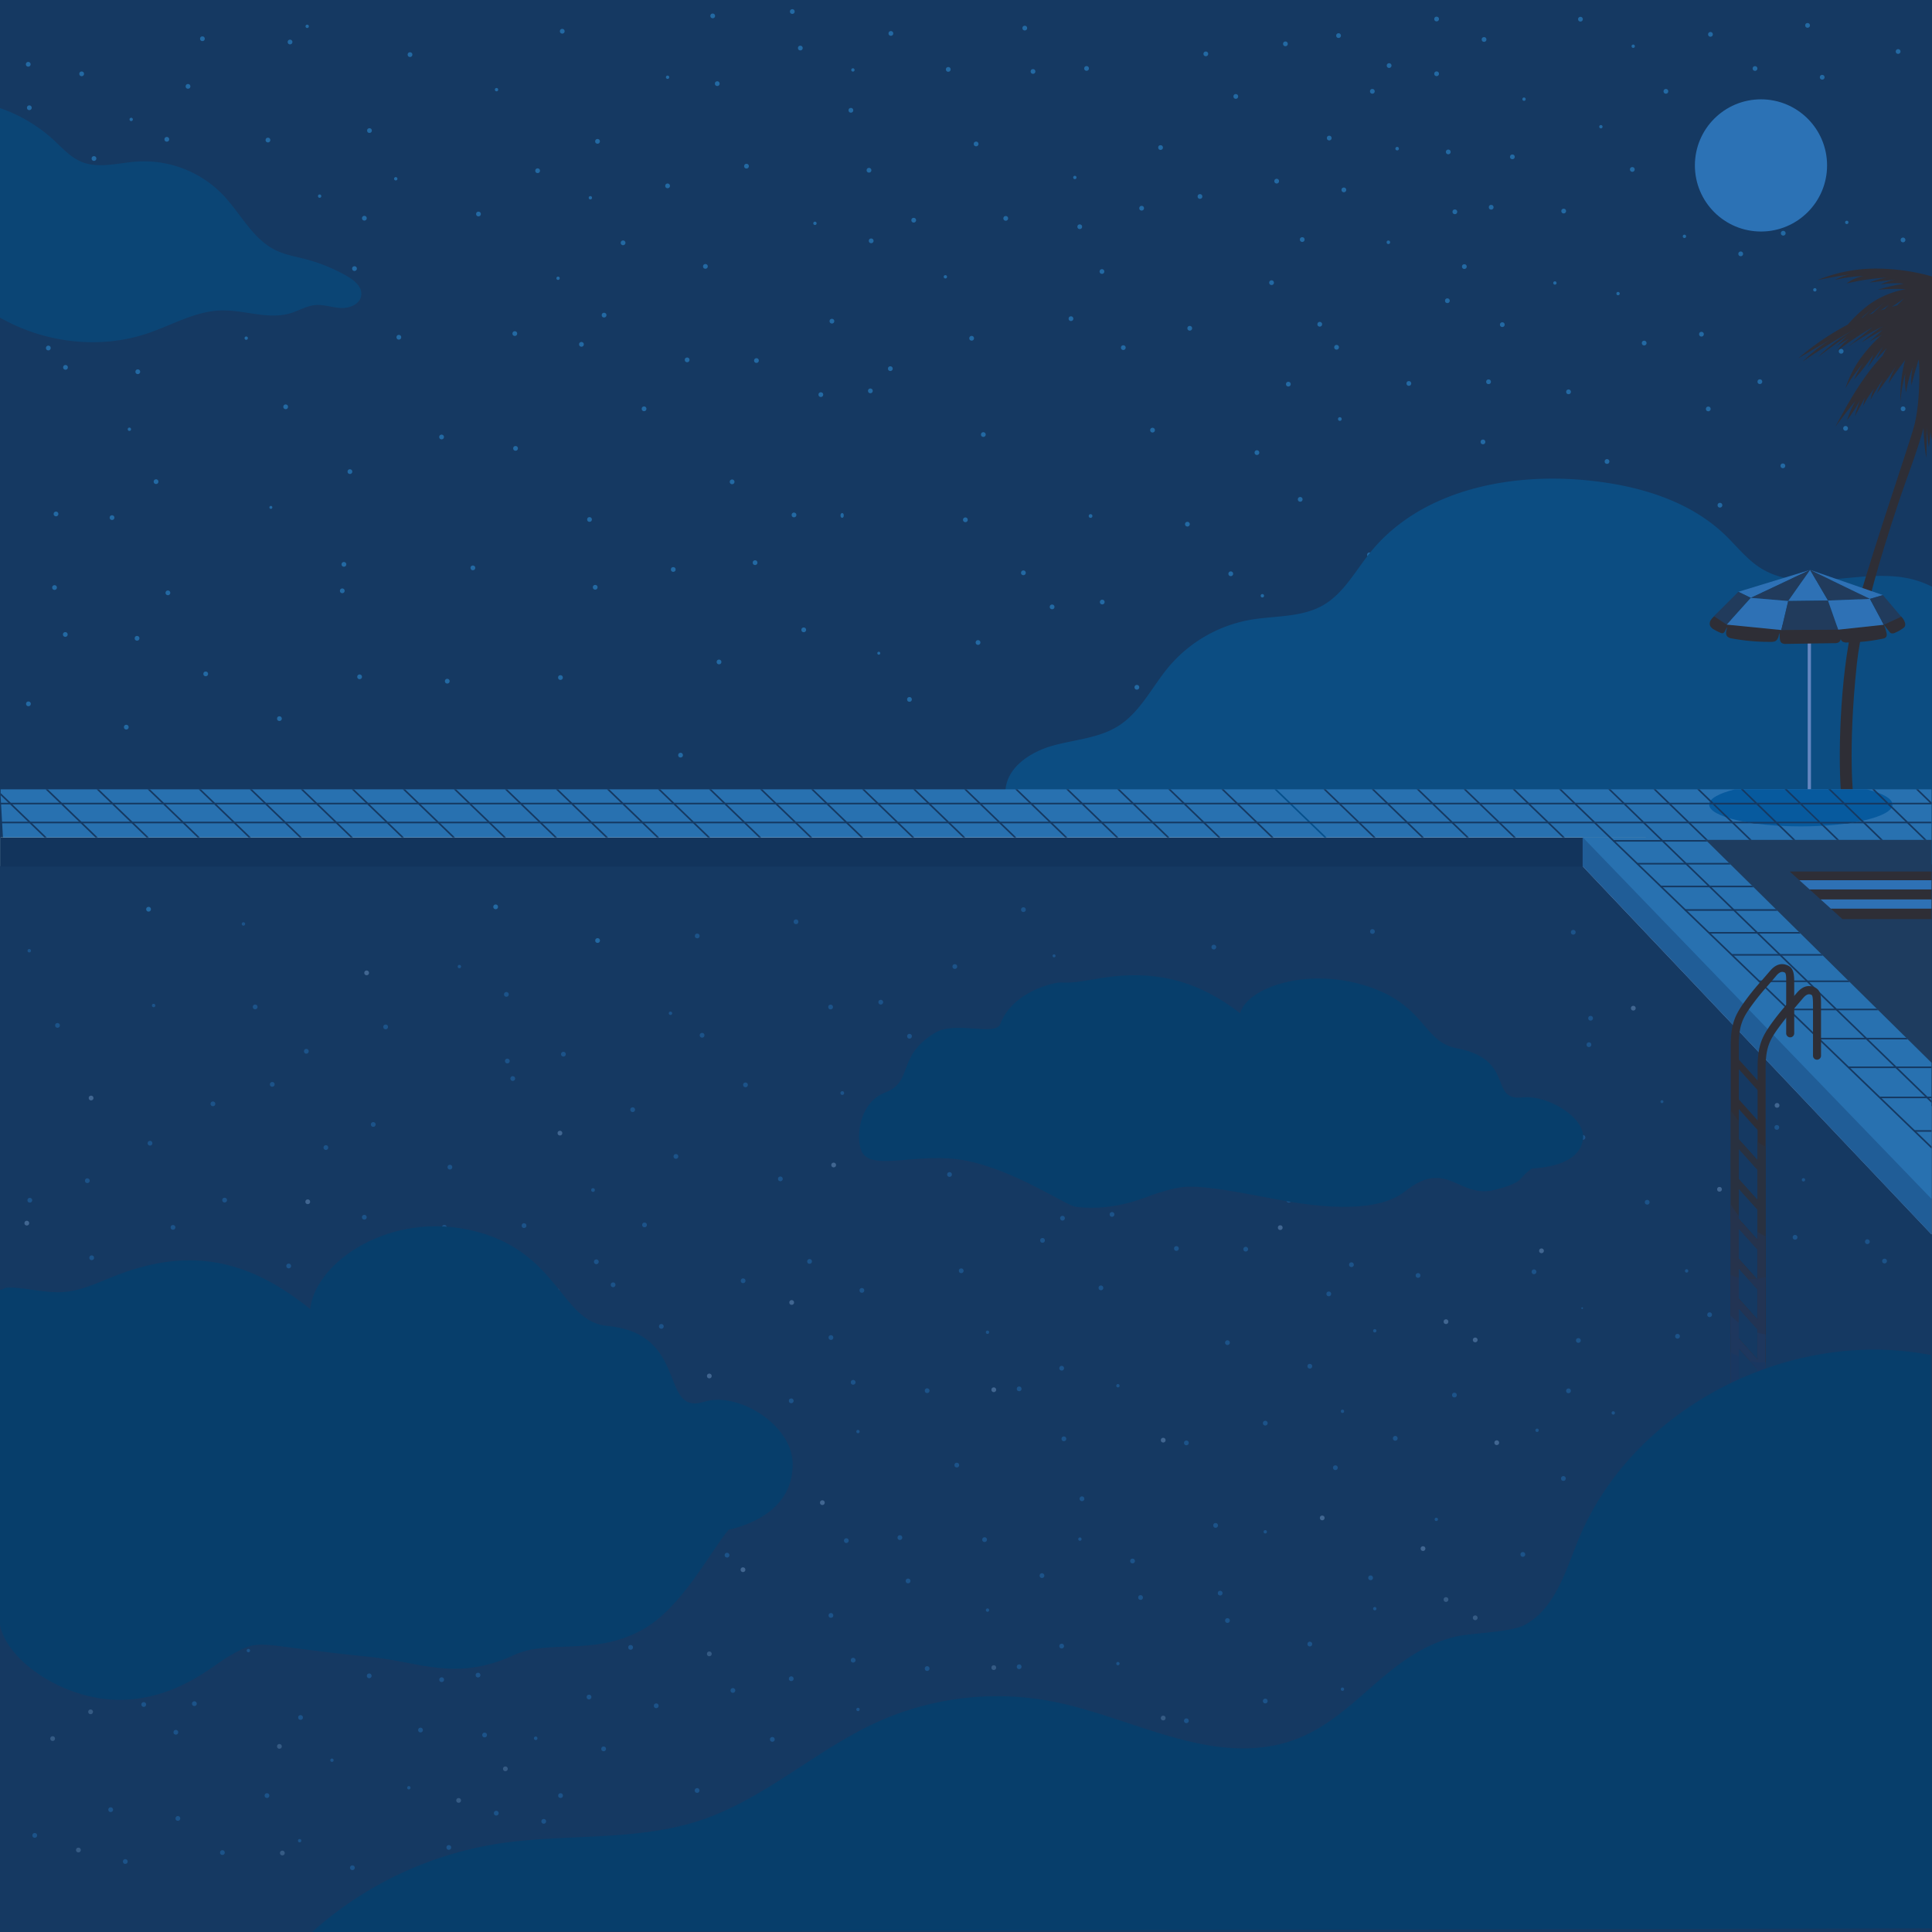 <svg id="Places" xmlns="http://www.w3.org/2000/svg" width="21.2cm" height="21.2cm" viewBox="0 0 601 601">
    <defs>
        <style>
            .cls-1{fill:#153962;}.cls-2{fill:#2369a3;}.cls-3{fill:#416691;}.cls-4{opacity:0.74;}.cls-5{fill:#1f5c97;}.cls-6{fill:#a4d5ed;}.cls-7{fill:#b1dcf2;}.cls-8{fill:#c5e2f3;}.cls-9{fill:#0c4d82;}.cls-10{fill:#0b4575;}.cls-11{fill:#6486c0;}.cls-12{fill:#2e2e36;}.cls-13{fill:#1e3c5f;}.cls-14{fill:#2871b0;}.cls-15{fill:url(#linear-gradient);}.cls-16{fill:url(#linear-gradient-2);}.cls-17{fill:#12345c;}.cls-18{fill:#205d97;}.cls-19{fill:#2e71b5;}.cls-20{fill:#2c72b5;}.cls-21{fill:#213b5c;}.cls-22{fill:#06508c;}.cls-23{fill:#075a9e;}.cls-24{fill:#293140;}.cls-25{fill:#25334d;}.cls-26{opacity:0.2;}.cls-27{fill:#273245;}.cls-28{fill:#223454;}.cls-29{fill:#1e375e;}.cls-30{fill:#193761;}.cls-31{fill:#073e6b;}
        </style>
        <linearGradient id="linear-gradient" x1="0.2" y1="258.61" x2="511.95" y2="258.61"
                        gradientUnits="userSpaceOnUse">
            <stop offset="0" stop-color="#8fa2b1"/>
            <stop offset="0.52" stop-color="#abb6c6"/>
            <stop offset="0.76" stop-color="#a9b4c4"/>
            <stop offset="0.89" stop-color="#a1afbe"/>
            <stop offset="1" stop-color="#93a5b4"/>
        </linearGradient>
        <linearGradient id="linear-gradient-2" x1="602.55" y1="365.84" x2="509.56" y2="269.23"
                        gradientUnits="userSpaceOnUse">
            <stop offset="0" stop-color="#6b8bb4"/>
            <stop offset="1" stop-color="#90a3c6"/>
        </linearGradient>
    </defs>
    <g id="background">
        <rect class="cls-1" width="601" height="601"/>
    </g>
    <g id="water">
        <polygon class="cls-1" points="600.65 601 0 601 0 253.45 505.57 253.45 600.65 358.96 600.65 601"/>
    </g>
    <g id="stars">
        <circle class="cls-2" cx="25.4" cy="22.97" r="0.74"/>
        <circle class="cls-2" cx="58.48" cy="26.87" r="0.74"/>
        <circle class="cls-2" cx="51.89" cy="43.34" r="0.74"/>
        <circle class="cls-2" cx="41.27" cy="63.45" r="0.74"/>
        <circle class="cls-2" cx="47.4" cy="70.66" r="0.74"/>
        <circle class="cls-2" cx="42.86" cy="115.64" r="0.74"/>
        <circle class="cls-2" cx="63.99" cy="209.63" r="0.74"/>
        <circle class="cls-2" cx="20.37" cy="114.28" r="0.74"/>
        <circle class="cls-2" cx="15.03" cy="108.26" r="0.74"/>
        <circle class="cls-2" cx="8.78" cy="20" r="0.74"/>
        <circle class="cls-2" cx="9.12" cy="33.52" r="0.74"/>
        <circle class="cls-2" cx="62.96" cy="12.05" r="0.74"/>
        <circle class="cls-2" cx="90.22" cy="13.07" r="0.74"/>
        <circle class="cls-2" cx="99.43" cy="61.01" r="0.52"/>
        <circle class="cls-2" cx="64.33" cy="66.29" r="0.74"/>
        <circle class="cls-2" cx="79.43" cy="84.86" r="0.74"/>
        <circle class="cls-2" cx="108.85" cy="146.71" r="0.74"/>
        <circle class="cls-2" cx="52.23" cy="184.42" r="0.74"/>
        <circle class="cls-2" cx="124.07" cy="104.91" r="0.74"/>
        <circle class="cls-2" cx="148.84" cy="66.57" r="0.74"/>
        <circle class="cls-2" cx="88.86" cy="126.55" r="0.74"/>
        <circle class="cls-2" cx="127.54" cy="16.99" r="0.74"/>
        <circle class="cls-2" cx="174.9" cy="9.72" r="0.74"/>
        <circle class="cls-2" cx="167.24" cy="53.11" r="0.74"/>
        <circle class="cls-2" cx="183.65" cy="61.52" r="0.52"/>
        <circle class="cls-2" cx="173.6" cy="86.56" r="0.52"/>
        <circle class="cls-2" cx="160.14" cy="103.77" r="0.74"/>
        <circle class="cls-2" cx="160.37" cy="139.48" r="0.74"/>
        <circle class="cls-2" cx="147.1" cy="176.65" r="0.74"/>
        <circle class="cls-2" cx="137.36" cy="135.94" r="0.74"/>
        <circle class="cls-2" cx="183.38" cy="161.6" r="0.74"/>
        <circle class="cls-2" cx="185.89" cy="292.58" r="0.74"/>
        <circle class="cls-2" cx="154.18" cy="282.1" r="0.74"/>
        <circle class="cls-2" cx="139.13" cy="211.9" r="0.74"/>
        <circle class="cls-2" cx="211.7" cy="234.91" r="0.74"/>
        <circle class="cls-2" cx="185.15" cy="182.69" r="0.74"/>
        <circle class="cls-2" cx="86.92" cy="223.55" r="0.74"/>
        <circle class="cls-2" cx="46.21" cy="282.84" r="0.74"/>
        <circle class="cls-2" cx="39.28" cy="226.2" r="0.74"/>
        <circle class="cls-2" cx="180.87" cy="107.12" r="0.74"/>
        <circle class="cls-2" cx="187.91" cy="98.03" r="0.74"/>
        <circle class="cls-2" cx="193.82" cy="75.54" r="0.74"/>
        <circle class="cls-2" cx="207.67" cy="57.82" r="0.74"/>
        <circle class="cls-2" cx="185.87" cy="43.97" r="0.74"/>
        <circle class="cls-2" cx="491.64" cy="5.97" r="0.74"/>
        <circle class="cls-2" cx="508.05" cy="14.38" r="0.52"/>
        <circle class="cls-2" cx="498" cy="39.42" r="0.52"/>
        <circle class="cls-2" cx="518.22" cy="28.41" r="0.74"/>
        <circle class="cls-2" cx="532.08" cy="10.69" r="0.74"/>
        <circle class="cls-2" cx="207.67" cy="24.03" r="0.52"/>
        <circle class="cls-2" cx="221.7" cy="4.95" r="0.74"/>
        <circle class="cls-2" cx="213.75" cy="111.95" r="0.74"/>
        <circle class="cls-2" cx="200.35" cy="127.17" r="0.74"/>
        <circle class="cls-2" cx="232.21" cy="51.69" r="0.74"/>
        <circle class="cls-2" cx="223.12" cy="26.02" r="0.74"/>
        <circle class="cls-2" cx="235.31" cy="112.16" r="0.74"/>
        <circle class="cls-2" cx="265.32" cy="21.76" r="0.52"/>
        <circle class="cls-2" cx="248.96" cy="14.95" r="0.74"/>
        <circle class="cls-2" cx="246.46" cy="3.59" r="0.74"/>
        <circle class="cls-2" cx="277.13" cy="10.4" r="0.74"/>
        <circle class="cls-2" cx="271" cy="74.92" r="0.74"/>
        <circle class="cls-2" cx="282.91" cy="217.57" r="0.74"/>
        <circle class="cls-2" cx="304.24" cy="199.87" r="0.74"/>
        <circle class="cls-2" cx="318.35" cy="178.19" r="0.74"/>
        <circle class="cls-2" cx="342.88" cy="187.28" r="0.74"/>
        <circle class="cls-2" cx="353.65" cy="213.8" r="0.74"/>
        <circle class="cls-2" cx="270.32" cy="52.96" r="0.74"/>
        <circle class="cls-2" cx="294.98" cy="21.59" r="0.74"/>
        <circle class="cls-2" cx="312.86" cy="67.93" r="0.74"/>
        <circle class="cls-2" cx="294.08" cy="86.11" r="0.52"/>
        <circle class="cls-2" cx="305.89" cy="135.18" r="0.74"/>
        <circle class="cls-2" cx="333.15" cy="99.13" r="0.74"/>
        <circle class="cls-2" cx="302.25" cy="105.23" r="0.74"/>
        <circle class="cls-2" cx="334.36" cy="55.21" r="0.52"/>
        <circle class="cls-2" cx="355.13" cy="64.77" r="0.74"/>
        <circle class="cls-2" cx="342.79" cy="84.46" r="0.74"/>
        <circle class="cls-2" cx="370.1" cy="102.12" r="0.74"/>
        <circle class="cls-2" cx="349.43" cy="108.14" r="0.74"/>
        <circle class="cls-2" cx="300.3" cy="161.7" r="0.74"/>
        <circle class="cls-2" cx="327.28" cy="188.79" r="0.74"/>
        <circle class="cls-2" cx="369.37" cy="163.06" r="0.74"/>
        <circle class="cls-2" cx="382.86" cy="178.49" r="0.74"/>
        <circle class="cls-2" cx="384.38" cy="209.39" r="0.74"/>
        <circle class="cls-2" cx="443.75" cy="191.21" r="0.74"/>
        <circle class="cls-2" cx="426.01" cy="172.6" r="0.74"/>
        <circle class="cls-2" cx="441.76" cy="165.03" r="0.74"/>
        <circle class="cls-2" cx="461.31" cy="137.47" r="0.74"/>
        <circle class="cls-2" cx="481.31" cy="181.09" r="0.74"/>
        <circle class="cls-2" cx="505.97" cy="173.51" r="0.74"/>
        <circle class="cls-2" cx="516.57" cy="163.21" r="0.74"/>
        <circle class="cls-2" cx="521.89" cy="187.31" r="0.74"/>
        <circle class="cls-2" cx="554.61" cy="144.91" r="0.74"/>
        <circle class="cls-2" cx="583.38" cy="181.56" r="0.74"/>
        <circle class="cls-2" cx="443.44" cy="170.48" r="0.74"/>
        <circle class="cls-2" cx="392.69" cy="185.33" r="0.53"/>
        <circle class="cls-2" cx="458.36" cy="199.87" r="0.53"/>
        <circle class="cls-2" cx="525.53" cy="213.12" r="0.53"/>
        <circle class="cls-2" cx="553.47" cy="187.75" r="0.53"/>
        <circle class="cls-2" cx="592.17" cy="204.79" r="0.53"/>
        <circle class="cls-2" cx="358.52" cy="133.81" r="0.74"/>
        <circle class="cls-2" cx="373.28" cy="61.12" r="0.74"/>
        <circle class="cls-2" cx="361.02" cy="45.9" r="0.74"/>
        <circle class="cls-2" cx="375.1" cy="16.76" r="0.74"/>
        <circle class="cls-2" cx="384.42" cy="30" r="0.74"/>
        <circle class="cls-2" cx="399.86" cy="13.64" r="0.74"/>
        <circle class="cls-2" cx="413.49" cy="42.95" r="0.74"/>
        <circle class="cls-2" cx="397.14" cy="56.35" r="0.74"/>
        <circle class="cls-2" cx="405.09" cy="74.52" r="0.74"/>
        <circle class="cls-2" cx="395.55" cy="87.93" r="0.74"/>
        <circle class="cls-2" cx="410.54" cy="100.87" r="0.74"/>
        <circle class="cls-2" cx="416.79" cy="130.35" r="0.58"/>
        <circle class="cls-2" cx="339.25" cy="160.52" r="0.58"/>
        <circle class="cls-2" cx="400.77" cy="119.5" r="0.74"/>
        <circle class="cls-2" cx="391" cy="140.8" r="0.74"/>
        <circle class="cls-2" cx="404.46" cy="155.34" r="0.74"/>
        <circle class="cls-2" cx="415.77" cy="108.03" r="0.74"/>
        <circle class="cls-2" cx="426.9" cy="28.41" r="0.74"/>
        <circle class="cls-2" cx="432.12" cy="20.4" r="0.74"/>
        <circle class="cls-2" cx="416.39" cy="11.08" r="0.74"/>
        <circle class="cls-2" cx="446.89" cy="5.92" r="0.74"/>
        <circle class="cls-2" cx="446.89" cy="22.95" r="0.74"/>
        <circle class="cls-2" cx="461.65" cy="12.28" r="0.74"/>
        <circle class="cls-2" cx="450.52" cy="47.26" r="0.74"/>
        <circle class="cls-2" cx="452.57" cy="65.89" r="0.74"/>
        <circle class="cls-2" cx="463.87" cy="64.47" r="0.74"/>
        <circle class="cls-2" cx="455.52" cy="82.93" r="0.74"/>
        <circle class="cls-2" cx="450.24" cy="93.55" r="0.74"/>
        <circle class="cls-2" cx="418.04" cy="59.07" r="0.74"/>
        <circle class="cls-2" cx="562.29" cy="7.9" r="0.74"/>
        <circle class="cls-2" cx="545.94" cy="21.31" r="0.74"/>
        <circle class="cls-2" cx="546.56" cy="48.11" r="0.74"/>
        <circle class="cls-2" cx="566.84" cy="24.03" r="0.74"/>
        <circle class="cls-2" cx="431.89" cy="75.37" r="0.55"/>
        <circle class="cls-2" cx="434.62" cy="46.24" r="0.55"/>
        <circle class="cls-2" cx="335.88" cy="70.53" r="0.74"/>
        <circle class="cls-2" cx="321.34" cy="22.23" r="0.74"/>
        <circle class="cls-2" cx="338" cy="21.29" r="0.74"/>
        <circle class="cls-2" cx="318.78" cy="8.74" r="0.74"/>
        <circle class="cls-2" cx="303.64" cy="44.78" r="0.74"/>
        <circle class="cls-2" cx="253.51" cy="69.47" r="0.52"/>
        <circle class="cls-2" cx="219.43" cy="82.87" r="0.74"/>
        <circle class="cls-2" cx="255.34" cy="122.76" r="0.74"/>
        <ellipse class="cls-2" cx="261.97" cy="160.34" rx="0.51" ry="0.74"/>
        <circle class="cls-2" cx="258.79" cy="99.91" r="0.74"/>
        <circle class="cls-2" cx="276.96" cy="114.68" r="0.74"/>
        <circle class="cls-2" cx="270.75" cy="121.59" r="0.74"/>
        <circle class="cls-2" cx="535.03" cy="157.16" r="0.74"/>
        <circle class="cls-2" cx="531.4" cy="127.21" r="0.74"/>
        <circle class="cls-2" cx="485.15" cy="150.74" r="0.74"/>
        <circle class="cls-2" cx="487.93" cy="121.89" r="0.74"/>
        <circle class="cls-2" cx="574.11" cy="133.25" r="0.74"/>
        <circle class="cls-2" cx="499.9" cy="143.56" r="0.74"/>
        <circle class="cls-2" cx="463.05" cy="118.76" r="0.74"/>
        <circle class="cls-2" cx="227.74" cy="149.89" r="0.74"/>
        <circle class="cls-2" cx="284.23" cy="68.5" r="0.74"/>
        <circle class="cls-2" cx="591.98" cy="74.64" r="0.74"/>
        <circle class="cls-2" cx="592.8" cy="96.73" r="0.52"/>
        <circle class="cls-2" cx="574.49" cy="69.18" r="0.52"/>
        <circle class="cls-2" cx="590.46" cy="16.02" r="0.74"/>
        <circle class="cls-2" cx="592" cy="127.17" r="0.74"/>
        <circle class="cls-2" cx="541.49" cy="78.97" r="0.74"/>
        <circle class="cls-2" cx="540.81" cy="57.01" r="0.74"/>
        <circle class="cls-2" cx="564.56" cy="90.16" r="0.52"/>
        <circle class="cls-2" cx="572.74" cy="109.28" r="0.74"/>
        <circle class="cls-2" cx="523.99" cy="73.52" r="0.52"/>
        <circle class="cls-2" cx="529.28" cy="103.96" r="0.74"/>
        <circle class="cls-2" cx="511.46" cy="106.72" r="0.74"/>
        <circle class="cls-2" cx="547.45" cy="118.73" r="0.74"/>
        <circle class="cls-2" cx="554.72" cy="72.55" r="0.74"/>
        <circle class="cls-2" cx="556.56" cy="56.75" r="0.74"/>
        <circle class="cls-2" cx="264.69" cy="34.31" r="0.74"/>
        <circle class="cls-2" cx="69.44" cy="91.56" r="0.74"/>
        <circle class="cls-2" cx="26.22" cy="78.1" r="0.52"/>
        <circle class="cls-2" cx="48.54" cy="149.83" r="0.74"/>
        <circle class="cls-2" cx="42.63" cy="198.56" r="0.74"/>
        <circle class="cls-2" cx="8.84" cy="218.95" r="0.74"/>
        <circle class="cls-2" cx="16.96" cy="182.77" r="0.74"/>
        <circle class="cls-2" cx="106.98" cy="175.56" r="0.74"/>
        <circle class="cls-2" cx="106.47" cy="183.79" r="0.74"/>
        <circle class="cls-2" cx="111.86" cy="210.54" r="0.74"/>
        <circle class="cls-2" cx="223.67" cy="205.92" r="0.74"/>
        <circle class="cls-2" cx="209.43" cy="177.15" r="0.74"/>
        <circle class="cls-2" cx="234.88" cy="175.03" r="0.74"/>
        <circle class="cls-2" cx="246.99" cy="160.19" r="0.74"/>
        <circle class="cls-2" cx="250.02" cy="195.93" r="0.74"/>
        <circle class="cls-2" cx="174.34" cy="210.77" r="0.74"/>
        <circle class="cls-2" cx="40.25" cy="133.53" r="0.52"/>
        <circle class="cls-2" cx="17.42" cy="159.88" r="0.74"/>
        <circle class="cls-2" cx="84.26" cy="157.84" r="0.46"/>
        <circle class="cls-2" cx="273.37" cy="203.2" r="0.46"/>
        <circle class="cls-2" cx="34.85" cy="161.02" r="0.74"/>
        <circle class="cls-2" cx="20.31" cy="197.37" r="0.74"/>
        <circle class="cls-2" cx="110.27" cy="83.55" r="0.74"/>
        <circle class="cls-2" cx="109.08" cy="93.6" r="0.26"/>
        <circle class="cls-2" cx="113.34" cy="67.88" r="0.74"/>
        <circle class="cls-2" cx="123.11" cy="55.61" r="0.52"/>
        <circle class="cls-2" cx="114.93" cy="40.62" r="0.74"/>
        <circle class="cls-2" cx="154.46" cy="27.89" r="0.52"/>
        <circle class="cls-2" cx="83.35" cy="43.57" r="0.74"/>
        <circle class="cls-2" cx="76.59" cy="105.19" r="0.52"/>
        <circle class="cls-2" cx="95.56" cy="8.19" r="0.52"/>
        <circle class="cls-2" cx="470.46" cy="48.79" r="0.74"/>
        <circle class="cls-2" cx="483.69" cy="88.03" r="0.52"/>
        <circle class="cls-2" cx="507.77" cy="52.71" r="0.74"/>
        <circle class="cls-2" cx="438.26" cy="119.28" r="0.74"/>
        <circle class="cls-2" cx="467.33" cy="100.99" r="0.74"/>
        <circle class="cls-2" cx="503.34" cy="91.33" r="0.52"/>
        <circle class="cls-2" cx="486.42" cy="65.66" r="0.74"/>
        <circle class="cls-2" cx="474.09" cy="30.85" r="0.52"/>
        <circle class="cls-2" cx="40.81" cy="37.15" r="0.52"/>
        <circle class="cls-2" cx="29.23" cy="49.31" r="0.74"/>
        <circle class="cls-3" cx="479.52" cy="389.1" r="0.74"/>
        <circle class="cls-3" cx="534.89" cy="369.96" r="0.74"/>
        <circle class="cls-3" cx="548.18" cy="384.5" r="0.74"/>
        <circle class="cls-3" cx="586.35" cy="435.16" r="0.74"/>
        <circle class="cls-3" cx="565.11" cy="484.74" r="0.74"/>
        <circle class="cls-3" cx="516.6" cy="467.42" r="0.74"/>
        <circle class="cls-3" cx="411.31" cy="472.19" r="0.74"/>
        <circle class="cls-3" cx="442.66" cy="481.73" r="0.74"/>
        <circle class="cls-3" cx="465.6" cy="448.79" r="0.74"/>
        <circle class="cls-3" cx="458.9" cy="416.82" r="0.74"/>
        <circle class="cls-3" cx="449.81" cy="411.14" r="0.74"/>
        <circle class="cls-3" cx="398.25" cy="381.89" r="0.74"/>
        <circle class="cls-3" cx="361.84" cy="448" r="0.74"/>
        <circle class="cls-3" cx="344.84" cy="365.19" r="0.74"/>
        <circle class="cls-3" cx="309.14" cy="432.32" r="0.74"/>
        <circle class="cls-3" cx="259.33" cy="362.41" r="0.74"/>
        <circle class="cls-3" cx="323.35" cy="316.29" r="0.74"/>
        <circle class="cls-3" cx="174.18" cy="352.49" r="0.74"/>
        <circle class="cls-3" cx="173.25" cy="401.54" r="0.74"/>
        <circle class="cls-3" cx="220.65" cy="428.04" r="0.74"/>
        <circle class="cls-3" cx="255.81" cy="467.44" r="0.74"/>
        <circle class="cls-3" cx="231.12" cy="488.3" r="0.74"/>
        <circle class="cls-3" cx="157.21" cy="463.8" r="0.74"/>
        <circle class="cls-3" cx="142.67" cy="473.63" r="0.74"/>
        <circle class="cls-3" cx="105.72" cy="420.64" r="0.74"/>
        <circle class="cls-3" cx="95.73" cy="373.84" r="0.74"/>
        <circle class="cls-3" cx="114.05" cy="302.64" r="0.74"/>
        <circle class="cls-3" cx="28.33" cy="341.57" r="0.74"/>
        <circle class="cls-3" cx="8.34" cy="380.49" r="0.74"/>
        <circle class="cls-3" cx="24.09" cy="413.98" r="0.74"/>
        <circle class="cls-3" cx="60.13" cy="398.23" r="0.74"/>
        <circle class="cls-3" cx="28.18" cy="446.07" r="0.74"/>
        <circle class="cls-3" cx="16.37" cy="454.4" r="0.74"/>
        <circle class="cls-3" cx="24.39" cy="489.06" r="0.74"/>
        <circle class="cls-3" cx="86.92" cy="456.82" r="0.74"/>
        <circle class="cls-3" cx="87.83" cy="489.99" r="0.74"/>
        <circle class="cls-3" cx="246.27" cy="405.17" r="0.74"/>
        <circle class="cls-3" cx="552.8" cy="343.86" r="0.74"/>
        <circle class="cls-3" cx="567.26" cy="283.69" r="0.74"/>
        <circle class="cls-3" cx="508.08" cy="313.62" r="0.74"/>
        <g class="cls-4">
            <circle class="cls-5" cx="575.86" cy="477.57" r="0.74"/>
            <circle class="cls-5" cx="542.79" cy="473.67" r="0.74"/>
            <circle class="cls-5" cx="549.37" cy="457.2" r="0.74"/>
            <circle class="cls-5" cx="559.99" cy="437.09" r="0.74"/>
            <circle class="cls-5" cx="553.86" cy="429.88" r="0.74"/>
            <circle class="cls-5" cx="558.4" cy="384.9" r="0.74"/>
            <circle class="cls-5" cx="537.28" cy="290.91" r="0.74"/>
            <circle class="cls-5" cx="580.89" cy="386.26" r="0.74"/>
            <circle class="cls-5" cx="586.23" cy="392.28" r="0.74"/>
            <circle class="cls-5" cx="592.48" cy="480.54" r="0.74"/>
            <circle class="cls-5" cx="592.14" cy="467.02" r="0.74"/>
            <circle class="cls-5" cx="538.3" cy="488.49" r="0.74"/>
            <circle class="cls-5" cx="511.04" cy="487.47" r="0.74"/>
            <circle class="cls-5" cx="501.84" cy="439.53" r="0.52"/>
            <circle class="cls-5" cx="536.94" cy="434.25" r="0.74"/>
            <circle class="cls-5" cx="521.83" cy="415.68" r="0.74"/>
            <circle class="cls-5" cx="492.41" cy="353.83" r="0.74"/>
            <circle class="cls-5" cx="549.03" cy="316.12" r="0.74"/>
            <circle class="cls-5" cx="477.19" cy="395.63" r="0.74"/>
            <circle class="cls-5" cx="452.43" cy="433.97" r="0.74"/>
            <circle class="cls-5" cx="512.4" cy="373.99" r="0.74"/>
            <circle class="cls-5" cx="473.72" cy="483.55" r="0.74"/>
            <circle class="cls-5" cx="426.36" cy="490.82" r="0.74"/>
            <circle class="cls-5" cx="434.03" cy="447.43" r="0.74"/>
            <circle class="cls-5" cx="417.61" cy="439.02" r="0.52"/>
            <circle class="cls-5" cx="427.66" cy="413.98" r="0.52"/>
            <circle class="cls-5" cx="441.12" cy="396.77" r="0.74"/>
            <circle class="cls-5" cx="420.4" cy="393.42" r="0.74"/>
            <circle class="cls-5" cx="413.35" cy="402.5" r="0.74"/>
            <circle class="cls-5" cx="407.45" cy="425" r="0.74"/>
            <circle class="cls-5" cx="393.59" cy="442.71" r="0.74"/>
            <circle class="cls-5" cx="415.4" cy="456.57" r="0.74"/>
            <circle class="cls-5" cx="109.62" cy="494.57" r="0.74"/>
            <circle class="cls-5" cx="93.21" cy="486.16" r="0.52"/>
            <circle class="cls-5" cx="103.26" cy="461.12" r="0.52"/>
            <circle class="cls-5" cx="83.04" cy="472.13" r="0.74"/>
            <circle class="cls-5" cx="69.18" cy="489.85" r="0.74"/>
            <circle class="cls-5" cx="393.59" cy="476.51" r="0.52"/>
            <circle class="cls-5" cx="379.56" cy="495.59" r="0.74"/>
            <circle class="cls-5" cx="387.51" cy="388.59" r="0.74"/>
            <circle class="cls-5" cx="400.92" cy="373.37" r="0.74"/>
            <circle class="cls-5" cx="369.05" cy="448.85" r="0.74"/>
            <circle class="cls-5" cx="378.14" cy="474.52" r="0.74"/>
            <circle class="cls-5" cx="365.95" cy="388.38" r="0.74"/>
            <circle class="cls-5" cx="335.94" cy="478.78" r="0.52"/>
            <circle class="cls-5" cx="352.3" cy="485.59" r="0.74"/>
            <circle class="cls-5" cx="354.8" cy="496.95" r="0.74"/>
            <circle class="cls-5" cx="324.13" cy="490.14" r="0.74"/>
            <circle class="cls-5" cx="330.26" cy="425.62" r="0.74"/>
            <circle class="cls-5" cx="318.36" cy="282.97" r="0.74"/>
            <circle class="cls-5" cx="297.02" cy="300.67" r="0.74"/>
            <circle class="cls-5" cx="282.92" cy="322.35" r="0.74"/>
            <circle class="cls-5" cx="258.38" cy="313.26" r="0.74"/>
            <circle class="cls-5" cx="247.61" cy="286.74" r="0.74"/>
            <circle class="cls-5" cx="330.95" cy="447.58" r="0.74"/>
            <circle class="cls-5" cx="306.28" cy="478.95" r="0.74"/>
            <circle class="cls-5" cx="288.41" cy="432.61" r="0.74"/>
            <circle class="cls-5" cx="307.19" cy="414.43" r="0.52"/>
            <circle class="cls-5" cx="295.37" cy="365.36" r="0.74"/>
            <circle class="cls-5" cx="268.11" cy="401.41" r="0.74"/>
            <circle class="cls-5" cx="299.01" cy="395.31" r="0.74"/>
            <circle class="cls-5" cx="266.9" cy="445.33" r="0.52"/>
            <circle class="cls-5" cx="246.13" cy="435.77" r="0.74"/>
            <circle class="cls-5" cx="258.48" cy="416.08" r="0.74"/>
            <circle class="cls-5" cx="231.16" cy="398.42" r="0.74"/>
            <circle class="cls-5" cx="251.83" cy="392.4" r="0.74"/>
            <circle class="cls-5" cx="300.96" cy="338.84" r="0.74"/>
            <circle class="cls-5" cx="273.98" cy="311.75" r="0.74"/>
            <circle class="cls-5" cx="231.9" cy="337.48" r="0.74"/>
            <circle class="cls-5" cx="218.4" cy="322.05" r="0.74"/>
            <circle class="cls-5" cx="216.89" cy="291.15" r="0.74"/>
            <circle class="cls-5" cx="157.52" cy="309.33" r="0.74"/>
            <circle class="cls-5" cx="175.26" cy="327.93" r="0.74"/>
            <circle class="cls-5" cx="159.5" cy="335.51" r="0.74"/>
            <circle class="cls-5" cx="139.95" cy="363.07" r="0.74"/>
            <circle class="cls-5" cx="119.96" cy="319.45" r="0.74"/>
            <circle class="cls-5" cx="95.29" cy="327.03" r="0.74"/>
            <circle class="cls-5" cx="84.69" cy="337.32" r="0.74"/>
            <circle class="cls-5" cx="79.37" cy="313.23" r="0.74"/>
            <circle class="cls-5" cx="46.66" cy="355.63" r="0.74"/>
            <circle class="cls-5" cx="17.88" cy="318.98" r="0.74"/>
            <circle class="cls-5" cx="157.82" cy="330.06" r="0.74"/>
            <circle class="cls-5" cx="208.57" cy="315.21" r="0.53"/>
            <circle class="cls-5" cx="142.9" cy="300.67" r="0.53"/>
            <circle class="cls-5" cx="75.73" cy="287.42" r="0.53"/>
            <circle class="cls-5" cx="47.79" cy="312.79" r="0.53"/>
            <circle class="cls-5" cx="9.1" cy="295.75" r="0.53"/>
            <circle class="cls-5" cx="242.75" cy="366.72" r="0.74"/>
            <circle class="cls-5" cx="227.98" cy="439.42" r="0.74"/>
            <circle class="cls-5" cx="240.25" cy="454.64" r="0.74"/>
            <circle class="cls-5" cx="226.16" cy="483.78" r="0.74"/>
            <circle class="cls-5" cx="216.85" cy="470.54" r="0.74"/>
            <circle class="cls-5" cx="201.4" cy="486.9" r="0.74"/>
            <circle class="cls-5" cx="187.77" cy="457.59" r="0.74"/>
            <circle class="cls-5" cx="204.13" cy="444.19" r="0.74"/>
            <circle class="cls-5" cx="196.17" cy="426.02" r="0.74"/>
            <circle class="cls-5" cx="205.72" cy="412.61" r="0.74"/>
            <circle class="cls-5" cx="190.72" cy="399.67" r="0.74"/>
            <circle class="cls-5" cx="184.47" cy="370.19" r="0.58"/>
            <circle class="cls-5" cx="262.02" cy="340.02" r="0.58"/>
            <circle class="cls-5" cx="200.49" cy="381.04" r="0.74"/>
            <circle class="cls-5" cx="210.26" cy="359.74" r="0.74"/>
            <circle class="cls-5" cx="196.8" cy="345.2" r="0.74"/>
            <circle class="cls-5" cx="185.5" cy="392.51" r="0.74"/>
            <circle class="cls-5" cx="174.37" cy="472.13" r="0.74"/>
            <circle class="cls-5" cx="169.14" cy="480.14" r="0.74"/>
            <circle class="cls-5" cx="184.87" cy="489.46" r="0.74"/>
            <circle class="cls-5" cx="154.37" cy="494.62" r="0.74"/>
            <circle class="cls-5" cx="154.37" cy="477.59" r="0.74"/>
            <circle class="cls-5" cx="139.61" cy="488.26" r="0.74"/>
            <circle class="cls-5" cx="150.74" cy="453.28" r="0.74"/>
            <circle class="cls-5" cx="148.7" cy="434.65" r="0.74"/>
            <circle class="cls-5" cx="137.39" cy="436.07" r="0.74"/>
            <circle class="cls-5" cx="145.74" cy="417.61" r="0.74"/>
            <circle class="cls-5" cx="151.02" cy="406.99" r="0.74"/>
            <circle class="cls-5" cx="183.23" cy="441.47" r="0.74"/>
            <circle class="cls-5" cx="38.97" cy="492.64" r="0.74"/>
            <circle class="cls-5" cx="55.33" cy="479.23" r="0.74"/>
            <circle class="cls-5" cx="54.7" cy="452.43" r="0.74"/>
            <circle class="cls-5" cx="34.43" cy="476.51" r="0.74"/>
            <circle class="cls-5" cx="169.37" cy="425.17" r="0.55"/>
            <circle class="cls-5" cx="166.64" cy="454.3" r="0.55"/>
            <circle class="cls-5" cx="265.39" cy="430.01" r="0.74"/>
            <circle class="cls-5" cx="279.93" cy="478.31" r="0.74"/>
            <circle class="cls-5" cx="263.27" cy="479.25" r="0.74"/>
            <circle class="cls-5" cx="282.48" cy="491.8" r="0.74"/>
            <circle class="cls-5" cx="297.63" cy="455.76" r="0.74"/>
            <circle class="cls-5" cx="347.76" cy="431.07" r="0.52"/>
            <circle class="cls-5" cx="381.83" cy="417.67" r="0.74"/>
            <circle class="cls-5" cx="345.92" cy="377.78" r="0.74"/>
            <ellipse class="cls-5" cx="339.29" cy="340.2" rx="0.51" ry="0.74"/>
            <circle class="cls-5" cx="342.47" cy="400.63" r="0.74"/>
            <circle class="cls-5" cx="324.3" cy="385.86" r="0.74"/>
            <circle class="cls-5" cx="330.51" cy="378.95" r="0.74"/>
            <circle class="cls-5" cx="66.23" cy="343.38" r="0.74"/>
            <circle class="cls-5" cx="69.87" cy="373.33" r="0.74"/>
            <circle class="cls-5" cx="116.11" cy="349.8" r="0.74"/>
            <circle class="cls-5" cx="113.33" cy="378.65" r="0.74"/>
            <circle class="cls-5" cx="27.16" cy="367.29" r="0.74"/>
            <circle class="cls-5" cx="101.37" cy="356.98" r="0.74"/>
            <circle class="cls-5" cx="138.22" cy="381.78" r="0.74"/>
            <circle class="cls-5" cx="373.52" cy="350.65" r="0.74"/>
            <circle class="cls-5" cx="317.03" cy="432.04" r="0.74"/>
            <circle class="cls-5" cx="9.28" cy="425.9" r="0.74"/>
            <circle class="cls-5" cx="8.47" cy="403.81" r="0.52"/>
            <circle class="cls-5" cx="26.77" cy="431.36" r="0.52"/>
            <circle class="cls-5" cx="10.8" cy="484.51" r="0.74"/>
            <circle class="cls-5" cx="9.27" cy="373.37" r="0.74"/>
            <circle class="cls-5" cx="59.78" cy="421.57" r="0.74"/>
            <circle class="cls-5" cx="60.46" cy="443.53" r="0.74"/>
            <circle class="cls-5" cx="36.7" cy="410.38" r="0.52"/>
            <circle class="cls-5" cx="28.52" cy="391.26" r="0.74"/>
            <circle class="cls-5" cx="77.27" cy="427.02" r="0.52"/>
            <circle class="cls-5" cx="71.99" cy="396.58" r="0.74"/>
            <circle class="cls-5" cx="89.8" cy="393.82" r="0.74"/>
            <circle class="cls-5" cx="53.81" cy="381.81" r="0.74"/>
            <circle class="cls-5" cx="46.54" cy="427.99" r="0.74"/>
            <circle class="cls-5" cx="44.71" cy="443.79" r="0.74"/>
            <circle class="cls-5" cx="336.57" cy="466.23" r="0.74"/>
            <circle class="cls-5" cx="531.82" cy="408.98" r="0.74"/>
            <circle class="cls-5" cx="575.04" cy="422.44" r="0.52"/>
            <circle class="cls-5" cx="552.72" cy="350.71" r="0.74"/>
            <circle class="cls-5" cx="558.63" cy="301.98" r="0.74"/>
            <circle class="cls-5" cx="592.42" cy="281.59" r="0.74"/>
            <circle class="cls-5" cx="584.3" cy="317.77" r="0.74"/>
            <circle class="cls-5" cx="494.28" cy="324.98" r="0.74"/>
            <circle class="cls-5" cx="494.79" cy="316.75" r="0.74"/>
            <circle class="cls-5" cx="489.4" cy="290" r="0.74"/>
            <circle class="cls-5" cx="377.59" cy="294.62" r="0.74"/>
            <circle class="cls-5" cx="391.83" cy="323.39" r="0.74"/>
            <circle class="cls-5" cx="366.38" cy="325.51" r="0.74"/>
            <circle class="cls-5" cx="354.27" cy="340.35" r="0.74"/>
            <circle class="cls-5" cx="351.24" cy="304.61" r="0.74"/>
            <circle class="cls-5" cx="426.93" cy="289.77" r="0.74"/>
            <circle class="cls-5" cx="561.02" cy="367.01" r="0.52"/>
            <circle class="cls-5" cx="583.85" cy="340.66" r="0.74"/>
            <circle class="cls-5" cx="517" cy="342.7" r="0.46"/>
            <circle class="cls-5" cx="327.89" cy="297.34" r="0.46"/>
            <circle class="cls-5" cx="566.41" cy="339.52" r="0.74"/>
            <circle class="cls-5" cx="580.95" cy="303.17" r="0.74"/>
            <circle class="cls-5" cx="490.99" cy="416.99" r="0.74"/>
            <circle class="cls-5" cx="492.18" cy="406.93" r="0.26"/>
            <circle class="cls-5" cx="487.92" cy="432.66" r="0.74"/>
            <circle class="cls-5" cx="478.15" cy="444.93" r="0.52"/>
            <circle class="cls-5" cx="486.33" cy="459.92" r="0.74"/>
            <circle class="cls-5" cx="446.8" cy="472.64" r="0.52"/>
            <circle class="cls-5" cx="517.91" cy="456.97" r="0.74"/>
            <circle class="cls-5" cx="524.67" cy="395.35" r="0.52"/>
            <circle class="cls-5" cx="505.7" cy="492.35" r="0.52"/>
            <circle class="cls-5" cx="130.81" cy="451.74" r="0.74"/>
            <circle class="cls-5" cx="117.57" cy="412.51" r="0.52"/>
            <circle class="cls-5" cx="93.49" cy="447.83" r="0.74"/>
            <circle class="cls-5" cx="163.01" cy="381.26" r="0.74"/>
            <circle class="cls-5" cx="133.93" cy="399.55" r="0.74"/>
            <circle class="cls-5" cx="97.92" cy="409.21" r="0.52"/>
            <circle class="cls-5" cx="114.85" cy="434.88" r="0.74"/>
            <circle class="cls-5" cx="127.18" cy="469.69" r="0.52"/>
            <circle class="cls-5" cx="560.45" cy="463.39" r="0.52"/>
            <circle class="cls-5" cx="572.03" cy="451.23" r="0.74"/>
            <circle class="cls-3" cx="586.35" cy="521.6" r="0.74"/>
            <circle class="cls-3" cx="565.11" cy="571.18" r="0.74"/>
            <circle class="cls-3" cx="516.6" cy="553.86" r="0.74"/>
            <circle class="cls-3" cx="411.31" cy="558.63" r="0.74"/>
            <circle class="cls-3" cx="442.66" cy="568.17" r="0.74"/>
            <circle class="cls-3" cx="465.6" cy="535.23" r="0.74"/>
            <circle class="cls-3" cx="458.9" cy="503.26" r="0.74"/>
            <circle class="cls-3" cx="449.81" cy="497.58" r="0.74"/>
            <circle class="cls-3" cx="361.84" cy="534.44" r="0.74"/>
            <circle class="cls-3" cx="309.14" cy="518.76" r="0.74"/>
            <circle class="cls-3" cx="220.65" cy="514.48" r="0.74"/>
            <circle class="cls-3" cx="255.81" cy="553.88" r="0.74"/>
            <circle class="cls-3" cx="231.12" cy="574.74" r="0.74"/>
            <circle class="cls-3" cx="157.21" cy="550.24" r="0.74"/>
            <circle class="cls-3" cx="142.67" cy="560.07" r="0.74"/>
            <circle class="cls-3" cx="105.72" cy="507.08" r="0.74"/>
            <circle class="cls-3" cx="24.09" cy="500.42" r="0.74"/>
            <circle class="cls-3" cx="28.18" cy="532.51" r="0.74"/>
            <circle class="cls-3" cx="16.37" cy="540.84" r="0.74"/>
            <circle class="cls-3" cx="24.39" cy="575.5" r="0.74"/>
            <circle class="cls-3" cx="86.92" cy="543.26" r="0.74"/>
            <circle class="cls-3" cx="87.83" cy="576.43" r="0.74"/>
            <circle class="cls-5" cx="575.86" cy="564.01" r="0.74"/>
            <circle class="cls-5" cx="542.79" cy="560.11" r="0.74"/>
            <circle class="cls-5" cx="549.37" cy="543.64" r="0.74"/>
            <circle class="cls-5" cx="559.99" cy="523.53" r="0.74"/>
            <circle class="cls-5" cx="553.86" cy="516.32" r="0.74"/>
            <circle class="cls-5" cx="592.48" cy="566.98" r="0.74"/>
            <circle class="cls-5" cx="592.14" cy="553.46" r="0.74"/>
            <circle class="cls-5" cx="538.3" cy="574.93" r="0.74"/>
            <circle class="cls-5" cx="511.04" cy="573.91" r="0.74"/>
            <circle class="cls-5" cx="501.84" cy="525.97" r="0.52"/>
            <circle class="cls-5" cx="536.94" cy="520.69" r="0.74"/>
            <circle class="cls-5" cx="521.83" cy="502.12" r="0.74"/>
            <circle class="cls-5" cx="452.43" cy="520.41" r="0.74"/>
            <circle class="cls-5" cx="473.72" cy="569.99" r="0.74"/>
            <circle class="cls-5" cx="426.36" cy="577.26" r="0.74"/>
            <circle class="cls-5" cx="434.03" cy="533.87" r="0.74"/>
            <circle class="cls-5" cx="417.61" cy="525.46" r="0.52"/>
            <circle class="cls-5" cx="427.66" cy="500.42" r="0.52"/>
            <circle class="cls-5" cx="407.45" cy="511.43" r="0.74"/>
            <circle class="cls-5" cx="393.59" cy="529.15" r="0.74"/>
            <circle class="cls-5" cx="415.4" cy="543.01" r="0.74"/>
            <circle class="cls-5" cx="109.62" cy="581.01" r="0.74"/>
            <circle class="cls-5" cx="93.21" cy="572.6" r="0.52"/>
            <circle class="cls-5" cx="103.26" cy="547.56" r="0.52"/>
            <circle class="cls-5" cx="83.04" cy="558.57" r="0.74"/>
            <circle class="cls-5" cx="69.18" cy="576.29" r="0.74"/>
            <circle class="cls-5" cx="393.59" cy="562.95" r="0.52"/>
            <circle class="cls-5" cx="379.56" cy="582.03" r="0.74"/>
            <circle class="cls-5" cx="369.05" cy="535.29" r="0.74"/>
            <circle class="cls-5" cx="378.14" cy="560.96" r="0.74"/>
            <circle class="cls-5" cx="335.94" cy="565.22" r="0.52"/>
            <circle class="cls-5" cx="352.3" cy="572.03" r="0.74"/>
            <circle class="cls-5" cx="354.8" cy="583.39" r="0.74"/>
            <circle class="cls-5" cx="324.13" cy="576.58" r="0.74"/>
            <circle class="cls-5" cx="330.26" cy="512.06" r="0.74"/>
            <circle class="cls-5" cx="330.95" cy="534.02" r="0.74"/>
            <circle class="cls-5" cx="306.28" cy="565.39" r="0.74"/>
            <circle class="cls-5" cx="288.41" cy="519.05" r="0.74"/>
            <circle class="cls-5" cx="307.19" cy="500.87" r="0.52"/>
            <circle class="cls-5" cx="266.9" cy="531.77" r="0.52"/>
            <circle class="cls-5" cx="246.13" cy="522.21" r="0.74"/>
            <circle class="cls-5" cx="258.48" cy="502.52" r="0.74"/>
            <circle class="cls-5" cx="227.98" cy="525.86" r="0.74"/>
            <circle class="cls-5" cx="240.25" cy="541.08" r="0.74"/>
            <circle class="cls-5" cx="226.16" cy="570.22" r="0.74"/>
            <circle class="cls-5" cx="216.85" cy="556.98" r="0.74"/>
            <circle class="cls-5" cx="201.4" cy="573.34" r="0.74"/>
            <circle class="cls-5" cx="187.77" cy="544.03" r="0.74"/>
            <circle class="cls-5" cx="204.13" cy="530.63" r="0.74"/>
            <circle class="cls-5" cx="196.17" cy="512.46" r="0.74"/>
            <circle class="cls-5" cx="205.72" cy="499.05" r="0.74"/>
            <circle class="cls-5" cx="174.37" cy="558.57" r="0.74"/>
            <circle class="cls-5" cx="169.14" cy="566.58" r="0.74"/>
            <circle class="cls-5" cx="184.87" cy="575.9" r="0.74"/>
            <circle class="cls-5" cx="154.37" cy="581.06" r="0.74"/>
            <circle class="cls-5" cx="154.37" cy="564.03" r="0.74"/>
            <circle class="cls-5" cx="139.61" cy="574.7" r="0.74"/>
            <circle class="cls-5" cx="150.74" cy="539.72" r="0.74"/>
            <circle class="cls-5" cx="148.7" cy="521.09" r="0.74"/>
            <circle class="cls-5" cx="137.39" cy="522.51" r="0.74"/>
            <circle class="cls-5" cx="145.74" cy="504.05" r="0.74"/>
            <circle class="cls-5" cx="183.23" cy="527.91" r="0.74"/>
            <circle class="cls-5" cx="38.97" cy="579.08" r="0.74"/>
            <circle class="cls-5" cx="55.33" cy="565.67" r="0.74"/>
            <circle class="cls-5" cx="54.7" cy="538.87" r="0.74"/>
            <circle class="cls-5" cx="34.43" cy="562.95" r="0.74"/>
            <circle class="cls-5" cx="169.37" cy="511.61" r="0.55"/>
            <circle class="cls-5" cx="166.64" cy="540.74" r="0.55"/>
            <circle class="cls-5" cx="265.39" cy="516.45" r="0.74"/>
            <circle class="cls-5" cx="279.93" cy="564.75" r="0.74"/>
            <circle class="cls-5" cx="263.27" cy="565.69" r="0.74"/>
            <circle class="cls-5" cx="282.48" cy="578.24" r="0.74"/>
            <circle class="cls-5" cx="297.63" cy="542.2" r="0.74"/>
            <circle class="cls-5" cx="347.76" cy="517.51" r="0.52"/>
            <circle class="cls-5" cx="381.83" cy="504.11" r="0.74"/>
            <circle class="cls-5" cx="317.03" cy="518.48" r="0.74"/>
            <circle class="cls-5" cx="9.28" cy="512.34" r="0.74"/>
            <circle class="cls-5" cx="26.77" cy="517.8" r="0.52"/>
            <circle class="cls-5" cx="10.8" cy="570.95" r="0.74"/>
            <circle class="cls-5" cx="59.78" cy="508.01" r="0.74"/>
            <circle class="cls-5" cx="60.46" cy="529.97" r="0.74"/>
            <circle class="cls-5" cx="36.7" cy="496.82" r="0.52"/>
            <circle class="cls-5" cx="77.27" cy="513.46" r="0.52"/>
            <circle class="cls-5" cx="46.54" cy="514.43" r="0.74"/>
            <circle class="cls-5" cx="44.71" cy="530.23" r="0.74"/>
            <circle class="cls-5" cx="336.57" cy="552.67" r="0.74"/>
            <circle class="cls-5" cx="575.04" cy="508.88" r="0.52"/>
            <circle class="cls-5" cx="490.99" cy="503.43" r="0.74"/>
            <circle class="cls-5" cx="487.92" cy="519.1" r="0.74"/>
            <circle class="cls-5" cx="478.15" cy="531.37" r="0.52"/>
            <circle class="cls-5" cx="486.33" cy="546.36" r="0.74"/>
            <circle class="cls-5" cx="446.8" cy="559.08" r="0.52"/>
            <circle class="cls-5" cx="517.91" cy="543.41" r="0.74"/>
            <circle class="cls-5" cx="505.7" cy="578.79" r="0.52"/>
            <circle class="cls-5" cx="130.81" cy="538.18" r="0.74"/>
            <circle class="cls-5" cx="117.57" cy="498.95" r="0.52"/>
            <circle class="cls-5" cx="93.49" cy="534.27" r="0.74"/>
            <circle class="cls-5" cx="114.85" cy="521.32" r="0.74"/>
            <circle class="cls-5" cx="127.18" cy="556.13" r="0.52"/>
            <circle class="cls-5" cx="560.45" cy="549.83" r="0.52"/>
            <circle class="cls-5" cx="572.03" cy="537.67" r="0.74"/>
        </g>
    </g>
    <g id="clouds">
        <path class="cls-6"
              d="M600.87,183.5c-3.94,4.92-5,11.08-9.1,11.15-9.78.18-38.07,2.65-43.68,10.66s15.16,9.27,18.59,18.42c2.27,6.06,6.45,11.22,11,15.8a89.41,89.41,0,0,0,21.61,16.11l.86.43C600.33,231.88,600.68,207.69,600.87,183.5Z"/>
        <path class="cls-7" d="M600.71,200.74c-7.53,1.66-14.15,4.08-16.57,7.52-4.85,6.92,10,8.81,16.33,15.09Z"/>
        <path class="cls-8"
              d="M600.5,220.69a30.77,30.77,0,0,0-3.33,27.51,33.52,33.52,0,0,0,3,6Q600.3,237.45,600.5,220.69Z"/>
        <path class="cls-9"
              d="M595.09,180.26c-15.57-4.06-33.79,5-47.4-3.54-4.3-2.71-7.46-6.86-11.12-10.37-11.19-10.72-27-15.3-42.39-16.88-24.77-2.55-52.4,3.07-68,22.48-4.61,5.73-8.22,12.66-14.59,16.32-6.76,3.88-15.08,3.22-22.75,4.56a43,43,0,0,0-25.23,14.55c-5.23,6.22-8.85,14.1-15.72,18.45-6,3.81-13.53,4.21-20.4,6.13s-14.09,6.58-14.7,13.69L340,254c68.42,12.8,139.86-5.92,208.23,7.22,17.5,3.36,35.13,8.79,52.76,7.66V182.5A29.86,29.86,0,0,0,595.09,180.26Z"/>
        <path class="cls-10"
              d="M46.28,103.58c7.42-2.57,14.52-6.75,22.37-7,7.33-.25,14.82,3,21.83.82,2.53-.77,4.88-2.23,7.51-2.49s5.36.77,8.08.9,5.93-1.2,6.3-3.89-2.1-4.66-4.38-6a53,53,0,0,0-13-5.32c-3.07-.8-6.25-1.33-9.11-2.7-7.28-3.48-11-11.52-16.6-17.36A34.13,34.13,0,0,0,42.57,50.26c-5.86.41-12,2.32-17.41,0-3.33-1.43-5.81-4.26-8.48-6.72A47.37,47.37,0,0,0,0,33.63V98.8C13.86,106.71,31.14,108.81,46.28,103.58Z"/>
    </g>
    <g id="pool">
        <rect class="cls-11" x="562.33" y="197.01" width="1.02" height="49.89"/>
        <path class="cls-12"
              d="M596.91,110.7s.91,13.84-1.7,22.68-15.13,45.06-18.82,60.33c-4.08,16.89-4.76,43.43-3.52,54.76,1.17,10.64,3.75.34,3.75.34s-1.93-14.74,1-42.29c1.8-16.9,10.77-43.77,13.94-53.07s8.06-20.75,9.42-33.9S596.91,110.7,596.91,110.7Z"/>
        <path class="cls-12"
              d="M533.44,191.53a6.21,6.21,0,0,0-1.25,1.36,2,2,0,0,0-.21,1.77,2.75,2.75,0,0,0,1.18,1.16,17,17,0,0,0,2,1,1.5,1.5,0,0,0,.65.17c.82-.07.91-1.29,1.52-1.84-.36,1-.67,2.17.05,2.89a2.68,2.68,0,0,0,1.4.57,64.48,64.48,0,0,0,12.17,1.06,3.05,3.05,0,0,0,1.24-.2c.9-.43,1.14-1.59,1.27-2.6.37,1.07-.09,2.52.82,3.17a2.29,2.29,0,0,0,1.35.26l15.08-.23a2.46,2.46,0,0,0,1.26-.25,1.65,1.65,0,0,0,.67-1.41,4.78,4.78,0,0,0-.36-1.58,3.11,3.11,0,0,0-.85-1.46,3,3,0,0,0-1.52-.51c-4.5-.6-9.07-.32-13.61-.34a102.9,102.9,0,0,1-20.7-2.17"/>
        <path class="cls-12"
              d="M571.54,195.28a14.66,14.66,0,0,0,1,3.42,2.1,2.1,0,0,0,.54.83,2.3,2.3,0,0,0,1.47.33,55.88,55.88,0,0,0,11.11-1.18,1.73,1.73,0,0,0,1.07-.52,1.5,1.5,0,0,0,.18-1,16.33,16.33,0,0,0-.94-3,19.81,19.81,0,0,0,1.69,2.23,1.51,1.51,0,0,0,.55.57,1.58,1.58,0,0,0,1.3-.13,12.28,12.28,0,0,0,2.5-1.41,1.88,1.88,0,0,0,.48-.45,1.59,1.59,0,0,0,.06-1.38,4.39,4.39,0,0,0-1.14-1.8.83.83,0,0,0-.38-.23,1,1,0,0,0-.53.12,28.66,28.66,0,0,1-8.19,2.07c-2.81.36-5.65.54-8.44,1a6.07,6.07,0,0,1-2.87.05"/>
        <polygon class="cls-13" points="521.46 260.5 600.85 338.98 600.85 257.34 521.46 260.5"/>
        <polyline class="cls-14" points="0.2 245.54 600.85 245.54 600.85 261.26 0.96 261.26 0.2 247.79"/>
        <polyline class="cls-15" points="0.2 269.43 511.95 269.43 511.95 260.5 0.2 260.5 0.2 247.79"/>
        <polyline class="cls-16" points="600.85 344.16 600.85 384 492.32 269.47 492.32 260.44 543.23 295.93"/>
        <polyline class="cls-17" points="0.2 269.56 511.95 269.56 511.95 260.58 0.2 260.58 0.2 247.79"/>
        <polygon class="cls-18" points="600.85 344.16 600.85 384 492.32 269.47 492.32 260.44 600.85 344.16"/>
        <polygon class="cls-14" points="600.85 330.59 600.85 372.96 492.32 260.44 529.74 260.44 600.85 330.59"/>
        <polygon class="cls-12" points="573.13 285.91 600.85 285.91 600.85 271.1 556.73 271.1 573.13 285.91"/>
        <polygon class="cls-19" points="600.85 273.82 559.74 273.82 562.92 276.69 600.85 276.69 600.85 273.82"/>
        <polygon class="cls-19" points="566.35 279.79 569.53 282.66 600.85 282.66 600.85 279.79 566.35 279.79"/>
        <circle class="cls-20" cx="547.8" cy="51.46" r="20.56"/>
        <path class="cls-12"
              d="M584.34,83.56a47.67,47.67,0,0,0-19.06,3.61q5.12-1.1,10.3-1.83a16.78,16.78,0,0,0-4.84,1.78,43.68,43.68,0,0,1,9-1.26,12.14,12.14,0,0,0-5.32,2.33,69,69,0,0,1,12.46-1.83,23.86,23.86,0,0,0-5.35,1.53l8.08-.92a18.93,18.93,0,0,0-4.74,1.6,23.57,23.57,0,0,1,7.4-.31,51.12,51.12,0,0,0-8.08,1.86,62.72,62.72,0,0,1,8.67-.16,28,28,0,0,0-12,5.2,44.5,44.5,0,0,0-6.07,5.82,82.56,82.56,0,0,0-15.37,10.47l9.93-5.83a54.56,54.56,0,0,0-8.59,6.86,193.37,193.37,0,0,1,16.68-10.32,55.51,55.51,0,0,0-11.92,8.91q4.43-3.36,9-6.53l-3.41,3.3a34.83,34.83,0,0,1,4.1-2.47,15.72,15.72,0,0,0-3.64,3.73,106.8,106.8,0,0,1,10.94-7.31L574.66,108a81.69,81.69,0,0,1,11.19-6.53,39.86,39.86,0,0,0-6.77,5.07q3.23-2.07,6.6-3.92l-4.15,3.67c1.26-.74,2.54-1.43,3.84-2.11a45.71,45.71,0,0,0-7.1,8,33.94,33.94,0,0,0-4.19,8.6,47.75,47.75,0,0,1,5.59-7.87,26.4,26.4,0,0,0-2.95,5.2,64.93,64.93,0,0,0,6-7.75,24.74,24.74,0,0,1-1.85,4.1l4.84-6.62-2.11,3.92,3.36-3.5a20.09,20.09,0,0,0-1.32,2.36C579.52,117,575.1,125,570.91,132.8q3-4.11,6.26-8.06a28.88,28.88,0,0,0-2.58,6,54.19,54.19,0,0,0,4-6.22,43.09,43.09,0,0,0-1.6,5l3.17-5.86a15.59,15.59,0,0,0-.6,2.69,29.63,29.63,0,0,1,3.59-5.6,8.73,8.73,0,0,0-1.22,3.56,60.63,60.63,0,0,1,4-6.55,32.24,32.24,0,0,0-2.06,4.61Q587,118,590,113.65a21.45,21.45,0,0,0-2.55,5.69c1.57-2.55,3.41-4.94,5.18-7.36a44.87,44.87,0,0,0-1.43,13,44.1,44.1,0,0,1,1.5-8.87,22.23,22.23,0,0,0,.23,6,42.06,42.06,0,0,1,2.18-8.2,16.82,16.82,0,0,0-.49,5.91c.5-2,1-3.94,1.61-5.89l.6-2.08c2.33,9.91.6,20.5,2.4,30.58q.11-4.89.23-9.78a46.82,46.82,0,0,0,.55,6.48,44.83,44.83,0,0,0,.5-4.77c.13.93.31,1.85.52,2.76V86A64.4,64.4,0,0,0,584.34,83.56Z"/>
        <path class="cls-1" d="M578.9,99q1.85-1.52,3.63-3.12l-3,2.83Z"/>
        <path class="cls-1" d="M581.41,97.91a56.88,56.88,0,0,0,5.11-4.19l-3.92,3.72Z"/>
        <path class="cls-1" d="M586.31,96.14l-1.28.41c.86-.55,1.71-1.11,2.55-1.7Z"/>
        <path class="cls-1" d="M590.13,95c-.53.13-1.06.28-1.59.43l3.74-2.56Z"/>
        <polygon class="cls-19" points="563.08 177.28 540.77 184.09 544.63 185.98 563.08 177.28"/>
        <polygon class="cls-21" points="537.14 194.31 533.16 191.68 540.77 184.09 544.63 185.98 537.14 194.31"/>
        <polygon class="cls-21" points="563.08 177.28 544.63 185.98 556.27 186.96 563.08 177.28"/>
        <polygon class="cls-19" points="537.14 194.31 554.13 195.99 556.27 186.96 544.63 185.98 537.14 194.31"/>
        <polygon class="cls-19" points="563.08 177.28 556.27 186.96 568.65 186.81 563.08 177.28"/>
        <polygon class="cls-21" points="554.13 195.99 571.83 195.88 568.65 186.81 556.27 186.96 554.13 195.99"/>
        <polygon class="cls-21" points="563.08 177.28 568.65 186.81 581.69 186.3 563.08 177.28"/>
        <polygon class="cls-19" points="571.83 195.88 586 194.35 581.69 186.3 568.65 186.81 571.83 195.88"/>
        <polygon class="cls-19" points="563.08 177.28 581.69 186.3 585.72 185.11 563.08 177.28"/>
        <polygon class="cls-21" points="586 194.35 591.44 191.85 585.72 185.11 581.69 186.3 586 194.35"/>
        <polygon class="cls-1" points="484.97 245.54 600.85 357.3 600.85 356.6 485.69 245.54 484.97 245.54"/>
        <polygon class="cls-1" points="471.26 245.54 470.54 245.54 486.05 260.5 486.77 260.5 471.26 245.54"/>
        <polygon class="cls-1" points="455.3 245.54 470.82 260.5 471.54 260.5 456.02 245.54 455.3 245.54"/>
        <polygon class="cls-1" points="440.69 245.54 456.2 260.5 456.92 260.5 441.41 245.54 440.69 245.54"/>
        <polygon class="cls-1" points="426.7 245.54 442.21 260.5 442.93 260.5 427.42 245.54 426.7 245.54"/>
        <polygon class="cls-1" points="411.68 245.54 427.19 260.5 427.91 260.5 412.39 245.54 411.68 245.54"/>
        <polygon class="cls-22" points="396.42 245.54 411.94 260.5 412.65 260.5 397.14 245.54 396.42 245.54"/>
        <polygon class="cls-1" points="379.93 245.54 395.44 260.5 396.16 260.5 380.65 245.54 379.93 245.54"/>
        <polygon class="cls-1" points="363.41 245.54 378.93 260.5 379.65 260.5 364.13 245.54 363.41 245.54"/>
        <polygon class="cls-1" points="347.54 245.54 363.05 260.5 363.77 260.5 348.26 245.54 347.54 245.54"/>
        <polygon class="cls-1" points="331.66 245.54 347.18 260.5 347.89 260.5 332.38 245.54 331.66 245.54"/>
        <polygon class="cls-1" points="315.79 245.54 331.3 260.5 332.02 260.5 316.51 245.54 315.79 245.54"/>
        <polygon class="cls-1" points="299.91 245.54 315.43 260.5 316.14 260.5 300.63 245.54 299.91 245.54"/>
        <polygon class="cls-1" points="284.04 245.54 299.55 260.5 300.27 260.5 284.76 245.54 284.04 245.54"/>
        <polygon class="cls-1" points="268.16 245.54 283.68 260.5 284.39 260.5 268.88 245.54 268.16 245.54"/>
        <polygon class="cls-1" points="252.29 245.54 267.8 260.5 268.52 260.5 253.01 245.54 252.29 245.54"/>
        <polygon class="cls-1" points="236.41 245.54 251.92 260.5 252.64 260.5 237.13 245.54 236.41 245.54"/>
        <polygon class="cls-1" points="220.54 245.54 236.05 260.5 236.77 260.5 221.26 245.54 220.54 245.54"/>
        <polygon class="cls-1" points="204.66 245.54 220.17 260.5 220.89 260.5 205.38 245.54 204.66 245.54"/>
        <polygon class="cls-1" points="188.79 245.54 204.3 260.5 205.02 260.5 189.51 245.54 188.79 245.54"/>
        <polygon class="cls-1" points="172.91 245.54 188.42 260.5 189.14 260.5 173.63 245.54 172.91 245.54"/>
        <polygon class="cls-1" points="157.04 245.54 172.55 260.5 173.27 260.5 157.76 245.54 157.04 245.54"/>
        <polygon class="cls-1" points="141.16 245.54 156.67 260.5 157.39 260.5 141.88 245.54 141.16 245.54"/>
        <polygon class="cls-1" points="125.29 245.54 140.8 260.5 141.52 260.5 126.01 245.54 125.29 245.54"/>
        <polygon class="cls-1" points="109.41 245.54 124.92 260.5 125.64 260.5 110.13 245.54 109.41 245.54"/>
        <polygon class="cls-1" points="93.54 245.54 109.05 260.5 109.77 260.5 94.26 245.54 93.54 245.54"/>
        <polygon class="cls-1" points="77.66 245.54 93.17 260.5 93.89 260.5 78.38 245.54 77.66 245.54"/>
        <polygon class="cls-1" points="61.79 245.54 77.3 260.5 78.02 260.5 62.51 245.54 61.79 245.54"/>
        <polygon class="cls-1" points="45.91 245.54 61.42 260.5 62.14 260.5 46.63 245.54 45.91 245.54"/>
        <polygon class="cls-1" points="30.04 245.54 45.55 260.5 46.27 260.5 30.76 245.54 30.04 245.54"/>
        <polygon class="cls-1" points="14.16 245.54 29.67 260.5 30.39 260.5 14.88 245.54 14.16 245.54"/>
        <polygon class="cls-1" points="0.2 247.39 13.8 260.5 14.52 260.5 0.2 246.7 0.2 247.39"/>
        <polygon class="cls-1" points="500.29 245.54 600.85 343.08 600.85 342.38 501 245.54 500.29 245.54"/>
        <polygon class="cls-1"
                 points="514.35 245.54 531.2 261.89 530.56 261.26 531.27 261.26 515.06 245.54 514.35 245.54"/>
        <polygon class="cls-1" points="527.95 245.54 544.16 261.26 544.88 261.26 528.67 245.54 527.95 245.54"/>
        <polygon class="cls-1" points="541.56 245.54 557.76 261.26 558.48 261.26 542.28 245.54 541.56 245.54"/>
        <polygon class="cls-1" points="555.17 245.54 571.37 261.26 572.09 261.26 555.89 245.54 555.17 245.54"/>
        <polygon class="cls-1" points="568.77 245.54 584.98 261.26 585.7 261.26 569.49 245.54 568.77 245.54"/>
        <polygon class="cls-1" points="582.38 245.54 598.59 261.26 599.3 261.26 583.1 245.54 582.38 245.54"/>
        <polygon class="cls-1" points="600.85 249.56 596.71 245.54 595.99 245.54 600.85 250.26 600.85 249.56"/>
        <polygon class="cls-1" points="501.73 261.81 531.12 261.81 530.62 261.31 501.73 261.31 501.73 261.81"/>
        <polygon class="cls-1" points="509.21 268.93 538.33 268.93 537.83 268.43 509.21 268.43 509.21 268.93"/>
        <polygon class="cls-1" points="516.58 276.01 545.52 276.01 545.01 275.51 516.58 275.51 516.58 276.01"/>
        <polygon class="cls-1" points="524.07 283.33 552.93 283.33 552.43 282.83 524.07 282.83 524.07 283.33"/>
        <polygon class="cls-1" points="531.59 290.42 560.12 290.42 559.61 289.92 531.59 289.92 531.59 290.42"/>
        <polygon class="cls-1" points="538.81 297.28 567.07 297.28 566.57 296.78 538.81 296.78 538.81 297.28"/>
        <polygon class="cls-1" points="547.09 305.5 575.41 305.5 574.9 305 547.09 305 547.09 305.5"/>
        <polygon class="cls-1" points="556.46 314.27 584.3 314.27 583.79 313.77 556.46 313.77 556.46 314.27"/>
        <polygon class="cls-1" points="565.68 323.34 593.5 323.34 592.99 322.84 565.68 322.84 565.68 323.34"/>
        <rect class="cls-1" x="575.06" y="331.76" width="25.79" height="0.5"/>
        <rect class="cls-1" x="584.88" y="341.13" width="15.97" height="0.5"/>
        <rect class="cls-1" x="595.47" y="351.56" width="5.38" height="0.5"/>
        <rect class="cls-1" x="0.2" y="249.72" width="600.65" height="0.5"/>
        <rect class="cls-1" x="0.2" y="255.61" width="600.65" height="0.5"/>
        <path class="cls-23"
              d="M531.67,250.27c0,3.76,12.77,6.8,28.52,6.8s28.52-3,28.52-6.8c0-1.83-3.07-3.5-8-4.72h-41C534.74,246.77,531.67,248.44,531.67,250.27Z"/>
        <path class="cls-1"
              d="M588.71,250.22a1.71,1.71,0,0,0-.1-.5H587.4l-3.2-3.11-1.12-.39,3.6,3.5H573.8l-4.31-4.17h-.72l4.31,4.17H560.19l-4.3-4.17h-.72l4.3,4.17H546.58l-4.3-4.17h-.72l4.3,4.17H533l-.77-.75a2,2,0,0,0-.28.42l.34.33h-.49a1.71,1.71,0,0,0-.1.5h1.1l4.09,4c.34.12.69.23,1.07.34l-4.44-4.3h12.89l5.56,5.39h-9.38c1,.19,2,.35,3,.5h6.86l.77.76.76,0-.81-.8h12.89l.79.77.67,0-.75-.73h8c1.06-.15,2.08-.31,3-.5H566.27l-5.57-5.39h12.89l5.34,5.18.59-.13-5.21-5.05H587.2l1.16,1.12a2.54,2.54,0,0,0,.24-.46l-.68-.66Z"/>
        <polygon class="cls-23" points="565.55 255.61 552.66 255.61 547.1 250.22 559.99 250.22 565.55 255.61"/>
        <path class="cls-12"
              d="M556.23,300.37c-2-.94-3.85-.41-5.58,1.62l-2.54,2.94a75.52,75.52,0,0,0-5.86,7.3c-2.32,3.41-3.85,6.15-3.85,12.95V462.91a1.25,1.25,0,0,0,2.5,0V445.58l6.24,6.93a1,1,0,0,0,.74.34,1,1,0,0,0,.67-.26,1,1,0,0,0,.07-1.41l-7.72-8.6V432.27l6.24,6.94a1,1,0,0,0,.74.33,1,1,0,0,0,.67-.25,1,1,0,0,0,.07-1.42l-7.72-8.59v-9.86l6.24,6.94a1,1,0,0,0,.74.33,1,1,0,0,0,.67-.26,1,1,0,0,0,.07-1.41l-7.72-8.59V407l6.24,6.94a1,1,0,0,0,.74.33,1,1,0,0,0,.67-.25,1,1,0,0,0,.07-1.42L540.9,404v-9.41l6.24,6.94a1,1,0,0,0,.74.33,1,1,0,0,0,.74-1.66l-7.72-8.6v-9.4l6.24,6.94a1,1,0,0,0,1.41.07,1,1,0,0,0,.07-1.41l-7.72-8.6v-9.4l6.24,6.94a1,1,0,0,0,.74.33,1,1,0,0,0,.67-.26,1,1,0,0,0,.07-1.41l-7.72-8.59v-9.41l6.24,6.94a1,1,0,0,0,.74.33,1,1,0,0,0,.67-.25,1,1,0,0,0,.07-1.42l-7.72-8.59V345l6.24,6.94a1,1,0,0,0,.74.33,1,1,0,0,0,.74-1.66L540.9,342v-9.4l6.24,6.93a1,1,0,0,0,.74.34,1,1,0,0,0,.67-.26,1,1,0,0,0,.07-1.41l-7.72-8.6v-4.46c0-6.1,1.29-8.43,3.42-11.54a75.28,75.28,0,0,1,5.67-7.07c.77-.89,1.62-1.86,2.56-3,1.34-1.57,2.09-1.23,2.63-1s.46,2,.46,3.64v15.27a1.25,1.25,0,1,0,2.5,0V306.28C558.14,303.47,558.14,301.26,556.23,300.37Z"/>
        <path class="cls-12"
              d="M548,471a1.24,1.24,0,0,1-1.25-1.25V332c0-6.8,1.52-9.55,3.84-12.95a75.83,75.83,0,0,1,5.86-7.3l2.54-2.94c1.73-2,3.56-2.56,5.59-1.62s1.9,3.1,1.9,5.91V328.4a1.25,1.25,0,0,1-2.5,0V313.13c0-1.61,0-3.43-.46-3.64s-1.29-.6-2.63,1c-.94,1.1-1.78,2.07-2.56,3a76.54,76.54,0,0,0-5.67,7.06c-2.13,3.12-3.41,5.45-3.41,11.55V469.76A1.25,1.25,0,0,1,548,471Z"/>
        <path class="cls-24"
              d="M540.9,364.29v-6.86l6.24,6.94a1,1,0,0,0,.74.33,1,1,0,0,0,.67-.25,1,1,0,0,0,.07-1.42l-7.72-8.59v-5.69c-.85-1.08-1.69-2.2-2.5-3.34V363.8A13.82,13.82,0,0,1,540.9,364.29Z"/>
        <path class="cls-24"
              d="M549.21,369.85V356.71a14.61,14.61,0,0,1-2.5-1.57v12.23A18.89,18.89,0,0,1,549.21,369.85Z"/>
        <path class="cls-24"
              d="M547.29,387.28l.31.47c.42.33.83.68,1.22,1a1,1,0,0,0-.2-.95l-7.72-8.6v-9.4l6.24,6.94a1,1,0,0,0,.74.33,1,1,0,0,0,.67-.26,1,1,0,0,0,.07-1.41l-7.72-8.59v-5.65c-.84-.8-1.68-1.6-2.5-2.41V380.1A21.29,21.29,0,0,1,547.29,387.28Z"/>
        <path class="cls-24"
              d="M547.29,387.28l.31.47c.57.45,1.09.91,1.61,1.39V368.86a14.43,14.43,0,0,1-2.08-1.74l-.42-.42v19.83C546.9,386.78,547.1,387,547.29,387.28Z"/>
        <path class="cls-25"
              d="M540.9,398.3v-3.68l3.65,4.07a18.08,18.08,0,0,1,2.51-.21l-6.16-6.85v-9.4l6.24,6.94a1,1,0,0,0,1.41.07,1,1,0,0,0,.07-1.41l-7.72-8.6v-1a22.83,22.83,0,0,1-2.5-3.64V398A16.13,16.13,0,0,1,540.9,398.3Z"/>
        <path class="cls-25" d="M549.21,398.6v-14a26.69,26.69,0,0,1-2.5-1.41V398.5A17.25,17.25,0,0,1,549.21,398.6Z"/>
        <g class="cls-26">
            <path class="cls-27"
                  d="M547.14,401.56a1,1,0,0,0,.74.33,1,1,0,0,0,.74-1.66l-4.81-5.37c-1.84-1.35-3.66-2.68-5.41-4.08v72.13a1.25,1.25,0,0,0,2.5,0V445.58l6.24,6.93a1,1,0,0,0,.74.34,1,1,0,0,0,.67-.26,1,1,0,0,0,.07-1.41l-7.72-8.6V432.27l6.24,6.94a1,1,0,0,0,.74.33,1,1,0,0,0,.67-.25,1,1,0,0,0,.07-1.42l-7.72-8.59v-9.86l6.24,6.94a1,1,0,0,0,.74.33,1,1,0,0,0,.67-.26,1,1,0,0,0,.07-1.41l-7.72-8.59V407l6.24,6.94a1,1,0,0,0,.74.33,1,1,0,0,0,.67-.25,1,1,0,0,0,.07-1.42L540.9,404v-9.41Z"/>
            <path class="cls-27" d="M546.71,396.92v72.84a1.25,1.25,0,0,0,2.5,0V398A11.91,11.91,0,0,1,546.71,396.92Z"/>
        </g>
        <path class="cls-28"
              d="M540.9,414.54V407l6.24,7a1,1,0,0,0,.74.33,1,1,0,0,0,.74-1.68L540.9,404v-6.55a15,15,0,0,1-2.5-.84v18.17A17.53,17.53,0,0,1,540.9,414.54Z"/>
        <path class="cls-28"
              d="M546.46,397.8c-.46.05-.93.1-1.4.12s-.79,0-1.19,0l3.27,3.65a1,1,0,0,0,.74.33,1,1,0,0,0,.74-1.68Z"/>
        <path class="cls-28" d="M549.21,416.52V397.26a19.09,19.09,0,0,1-2.5.51v17.66A15.89,15.89,0,0,1,549.21,416.52Z"/>
        <path class="cls-29"
              d="M547.14,426.36a1,1,0,0,0,.74.33,1,1,0,0,0,.67-.26,1,1,0,0,0,.07-1.41l-7.72-8.59V411.5c-.4-.31-.8-.64-1.17-1l-1.33-1.15v53.54a1.25,1.25,0,0,0,2.5,0V445.58l6.24,6.93a1,1,0,0,0,.74.34,1,1,0,0,0,.67-.26,1,1,0,0,0,.07-1.41l-7.72-8.6V432.27l6.24,6.94a1,1,0,0,0,.74.33,1,1,0,0,0,.67-.25,1,1,0,0,0,.07-1.42l-7.72-8.59v-9.86Z"/>
        <path class="cls-29" d="M546.71,414.52v55.24a1.25,1.25,0,0,0,2.5,0V415.13A19.39,19.39,0,0,1,546.71,414.52Z"/>
        <path class="cls-30"
              d="M547.14,439.21a1,1,0,0,0,.74.33,1,1,0,0,0,.67-.25,1,1,0,0,0,.07-1.42l-7.72-8.59V422a20.72,20.72,0,0,1-2.5-1.35v42.24a1.25,1.25,0,0,0,2.5,0V445.58l6.24,6.93a1,1,0,0,0,.74.34,1,1,0,0,0,.67-.26,1,1,0,0,0,.07-1.41l-7.72-8.6V432.27Z"/>
        <path class="cls-30"
              d="M547.54,423.82a13.32,13.32,0,0,1-3.11-.48l2.71,3a1,1,0,0,0,.74.33,1,1,0,0,0,.67-.26,1,1,0,0,0,.07-1.41Z"/>
        <path class="cls-30" d="M546.71,423.76v46a1.25,1.25,0,0,0,2.5,0v-46A13.05,13.05,0,0,1,546.71,423.76Z"/>
        <path class="cls-31"
              d="M19.63,401.94c6.08-.43,11.65-3.36,17.36-5.51,22.61-8.52,40.7-4.39,59.49,10.79,1.61-14.62,24.91-30.8,51.12-24.25s26.88,28.19,41.29,29.5c25.73,2.33,16,28,30.15,23.59,10.49-3.28,27.23,7.1,27.53,19,.42,16.67-18,20.31-19.91,20.81-5.77,6.81-14.61,24.46-27,31.19-15.23,8.28-28.66,2.68-39.84,7.82-18,8.31-29.63,2.05-44.28.59-37.76-3.74-33.69-6.33-44.61-.09-4.29,2.45-16.1,13.32-33.53,13.41S2.3,516.84,0,505.55V401.28c1.89-.41,1-.77,3-.75C8.58,400.57,14.07,402.33,19.63,401.94Z"/>
        <path class="cls-31"
              d="M329.9,305.63c4.48.3,8.74-.79,13.05-1.45,17.08-2.61,30.05,1.19,42.82,11,2.11-7.73,20.19-14.4,38.94-8.59s17.85,17.5,28.31,19.47c18.66,3.5,9.89,16.47,20.53,15.32,7.88-.85,19.46,6.19,18.91,12.63-.76,9-14.48,9.36-15.89,9.46-4.66,3.16-1.81,4.07-11.3,6.61-11.68,3.12-14.82-10.07-28.26.56-9.62,7.6-30,4.37-40.63,2.31-27.37-5.31-27.86-4.21-36.24-1.81-3.3.95-12.63,5.77-25.39,4.3-3.16-.37-18.88-11.47-34.64-14.47-13.89-2.64-27.94,3.17-31.68-2.12-2.42-3.41-1.74-15.71,6.93-19,9-3.45,3.33-11.2,15.52-18.58,6.26-3.79,18.86,1.14,20.28-2.71C315,308.28,328.29,305.52,329.9,305.63Z"/>
        <path class="cls-31"
              d="M601.11,599.86l-.46-154V421.54c-43.58-8.59-92.73,16.06-109.72,57.59-4,9.84-7.27,21.39-16.67,26.35-4.49,2.37-16.65,2.46-21.58,3.67-23,5.64-32.21,28.54-55.38,33.62-23.42,5.14-46.34-8.87-69.88-13.47a90.75,90.75,0,0,0-54.32,6.3c-19.13,8.64-35,23.84-54.89,30.55-20.3,6.85-42.49,4.12-63.65,7.44A112.88,112.88,0,0,0,97.1,601Z"/>
    </g>
</svg>